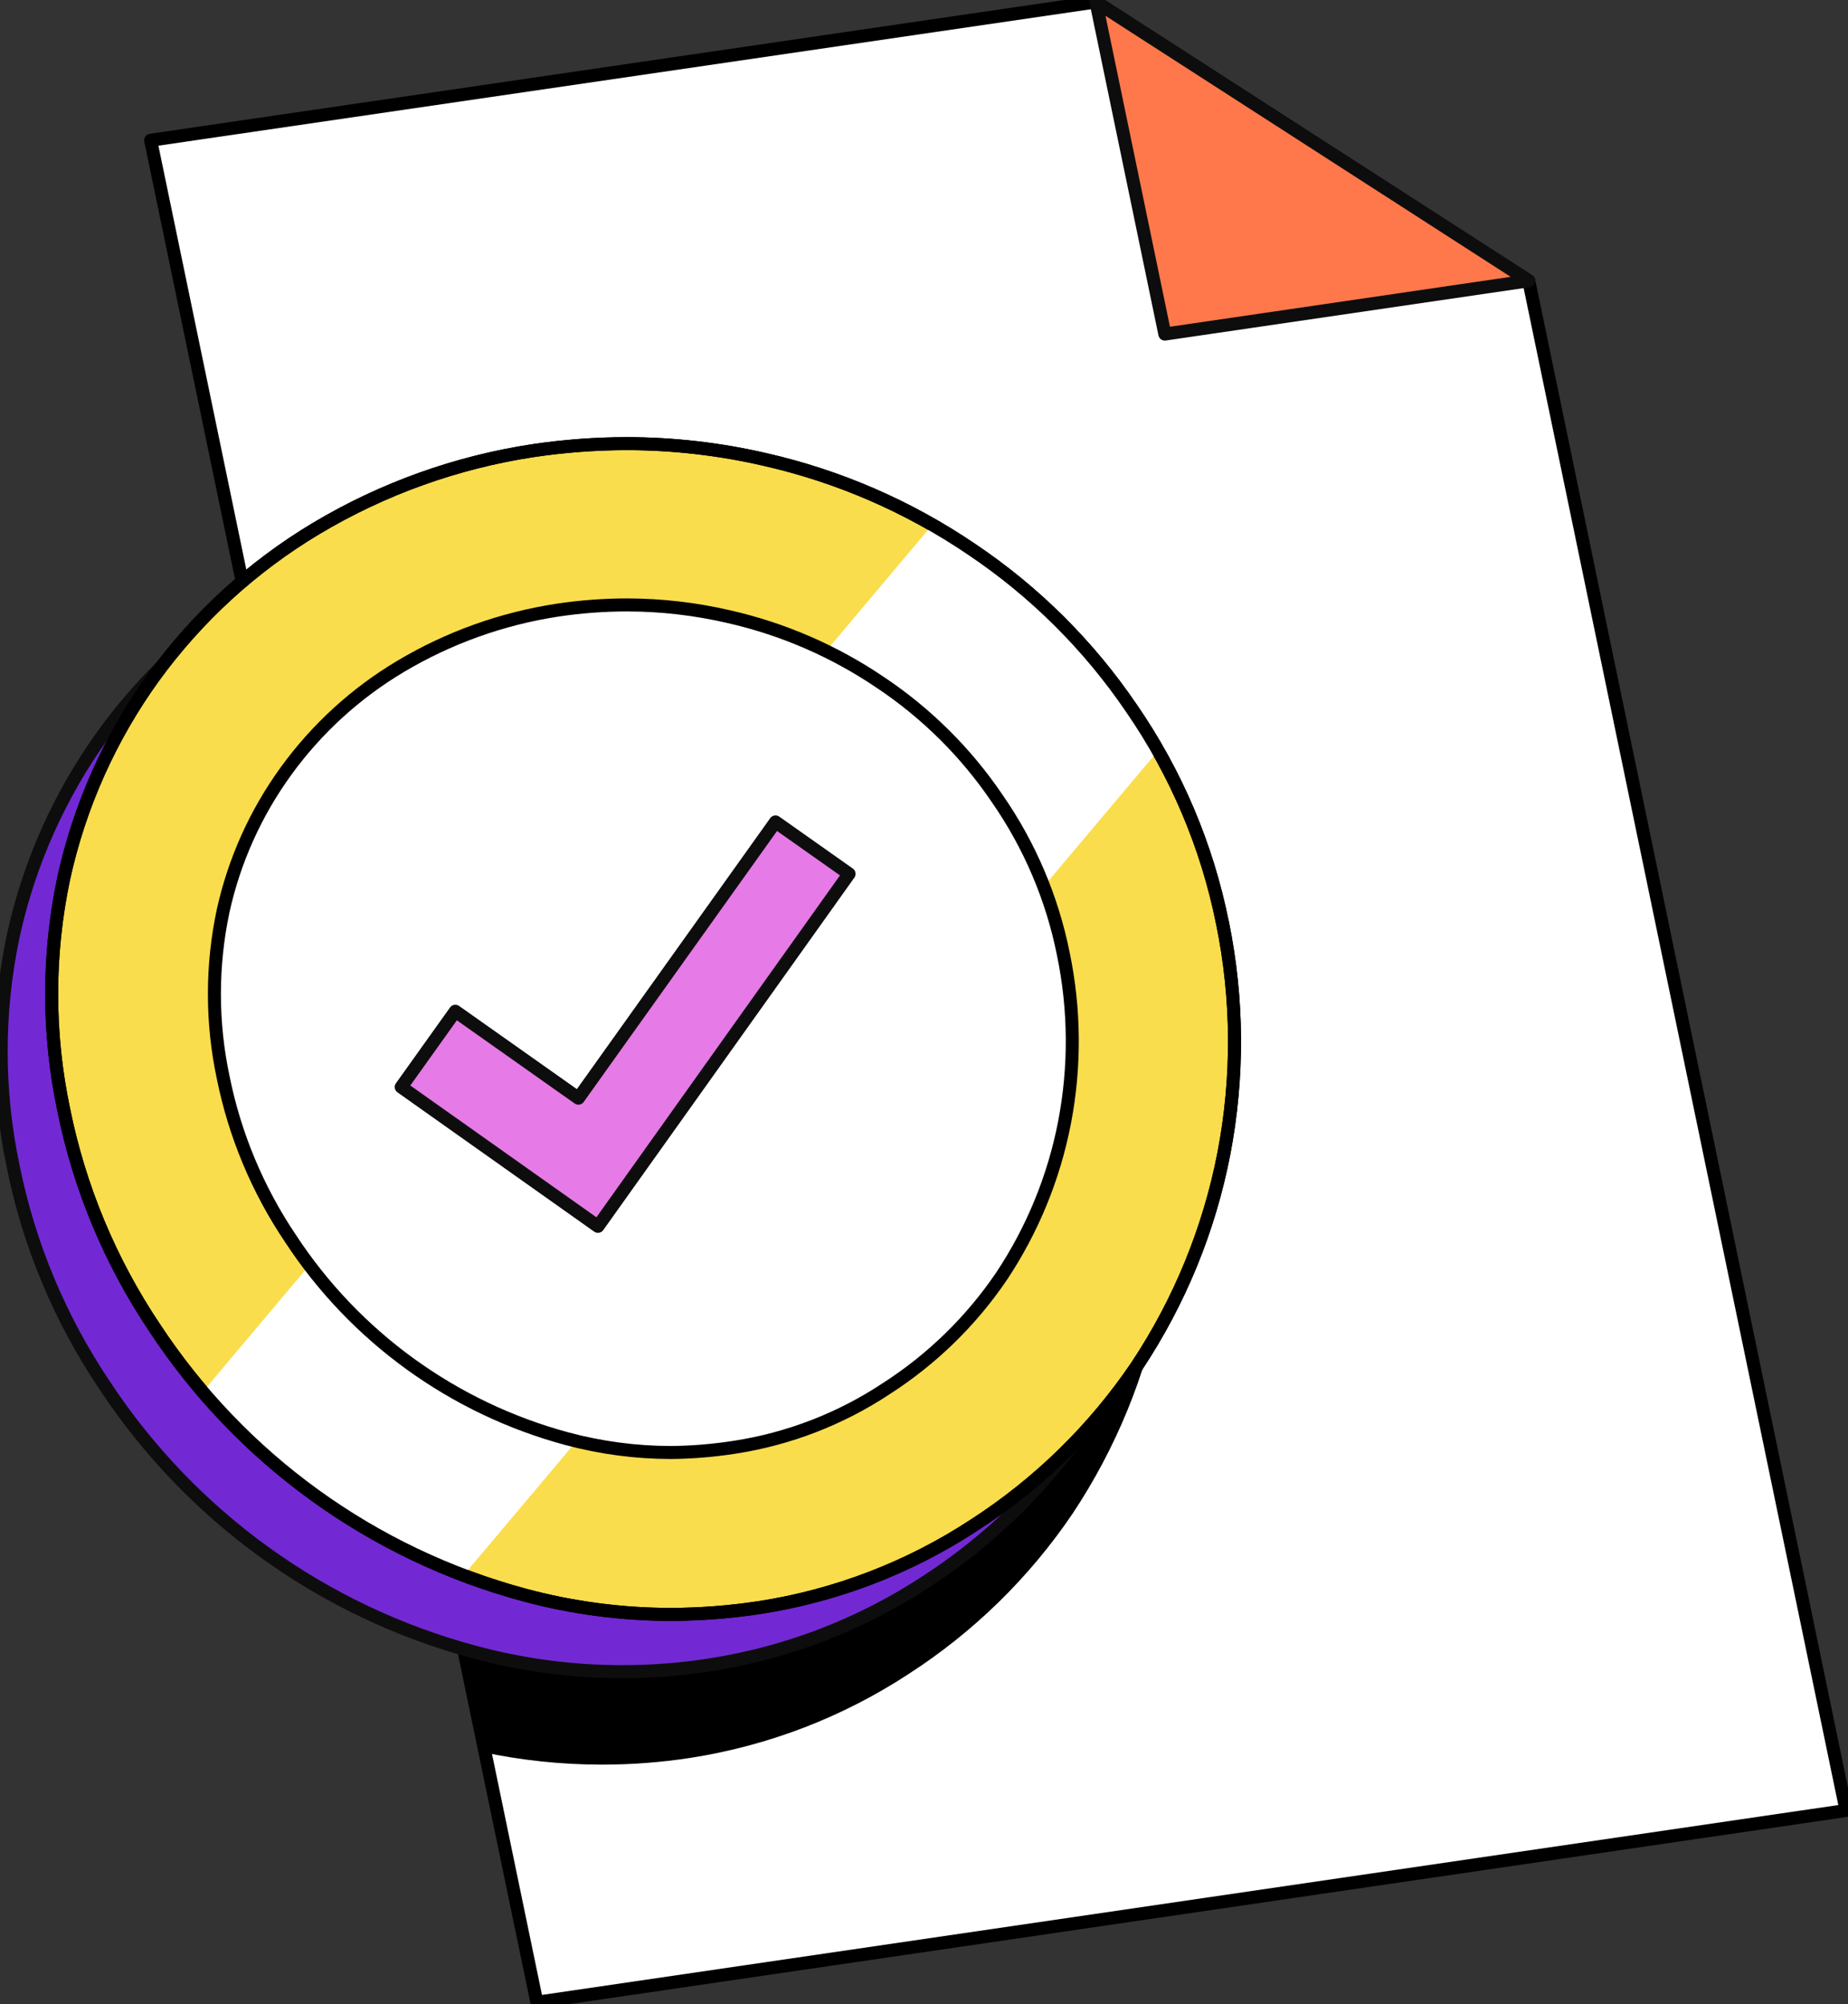 <svg width="71" height="77" viewBox="0 0 71 77" fill="none" xmlns="http://www.w3.org/2000/svg">
<rect x="0" y="0" width="71" height="77" fill="#333333" stroke="none"/>
<g clip-path="url(#clip0_31350_4426)">
<path d="M70.926 69.558L20.626 76.926L5.787 5.388L42.107 0.074L58.735 10.787L70.926 69.558Z" fill="white" stroke="black" stroke-width="0.5" stroke-linecap="round" stroke-linejoin="round"/>
<path d="M58.735 10.787L44.753 12.835L42.107 0.074L58.735 10.787Z" fill="#FF784B" stroke="#0D0D0D" stroke-width="0.5" stroke-linejoin="round"/>
<path d="M18.562 67.064C20.058 67.384 21.584 67.545 23.115 67.546C24.245 67.547 25.374 67.461 26.49 67.289C29.443 66.83 32.263 65.746 34.76 64.112C37.237 62.517 39.364 60.438 41.01 58C42.653 55.524 43.789 52.749 44.352 49.834C44.892 46.904 44.853 43.897 44.237 40.983C43.634 38.028 42.444 35.223 40.737 32.734C39.101 30.324 37.015 28.249 34.594 26.622C32.191 24.991 29.503 23.824 26.668 23.179C24.923 22.774 23.137 22.568 21.344 22.564C20.142 22.566 18.941 22.66 17.752 22.845C15.044 23.246 12.431 24.133 10.04 25.464C9.83 25.582 10.74 27.145 10.536 27.27" fill="black"/>
<path d="M18.562 67.064C20.058 67.384 21.584 67.545 23.115 67.546C24.245 67.547 25.374 67.461 26.49 67.289C29.443 66.83 32.263 65.746 34.76 64.112C37.237 62.517 39.364 60.438 41.01 58C42.653 55.524 43.789 52.749 44.352 49.834C44.892 46.904 44.853 43.897 44.237 40.983C43.634 38.028 42.444 35.223 40.737 32.734C39.101 30.324 37.015 28.249 34.594 26.622C32.191 24.991 29.503 23.824 26.668 23.179C24.923 22.774 23.137 22.568 21.344 22.564C20.142 22.566 18.941 22.66 17.752 22.845C15.044 23.246 12.431 24.133 10.04 25.464C9.83 25.582 10.74 27.145 10.536 27.27" stroke="black" stroke-width="0.5" stroke-linejoin="round"/>
<path d="M45.032 37.661C44.43 34.706 43.241 31.902 41.535 29.412C39.898 27.002 37.811 24.927 35.389 23.3C32.986 21.67 30.298 20.501 27.463 19.854C25.719 19.45 23.933 19.245 22.142 19.243C20.938 19.243 19.736 19.337 18.547 19.523C15.6 19.959 12.768 20.971 10.215 22.502C7.765 23.966 5.638 25.91 3.966 28.218C2.295 30.532 1.119 33.164 0.51 35.95C-0.11 38.878 -0.11 41.902 0.51 44.831C1.115 47.822 2.304 50.667 4.007 53.203C7.326 58.254 12.394 61.91 18.245 63.476C20.088 63.972 21.989 64.224 23.898 64.224C25.028 64.226 26.157 64.139 27.273 63.964C30.226 63.506 33.045 62.423 35.543 60.79C38.02 59.196 40.147 57.116 41.793 54.678C43.436 52.202 44.572 49.427 45.136 46.512C45.68 43.583 45.644 40.576 45.032 37.661Z" fill="#7229D4" stroke="#0D0D0D" stroke-width="0.5" stroke-linejoin="round"/>
<path d="M46.968 35.462C46.376 32.505 45.186 29.698 43.471 27.213C41.835 24.802 39.749 22.727 37.326 21.102C34.923 19.47 32.235 18.301 29.4 17.655C27.655 17.251 25.87 17.046 24.079 17.044C22.876 17.046 21.674 17.136 20.484 17.313C17.538 17.76 14.708 18.775 12.152 20.301C9.702 21.766 7.576 23.711 5.903 26.019C4.232 28.333 3.056 30.963 2.447 33.748C1.83 36.677 1.83 39.702 2.447 42.632C3.05 45.623 4.235 48.467 5.935 51.004C9.248 56.046 14.302 59.702 20.14 61.277C21.984 61.774 23.886 62.025 25.796 62.025C26.922 62.02 28.047 61.933 29.16 61.765C32.113 61.311 34.934 60.228 37.429 58.591C39.904 56.993 42.03 54.915 43.679 52.479C45.322 50.003 46.458 47.228 47.022 44.313C47.583 41.388 47.565 38.381 46.968 35.462Z" fill="#FADD4D" stroke="black" stroke-width="0.5" stroke-linecap="round" stroke-linejoin="round"/>
<path d="M35.828 20.153L7.694 53.59C10.407 56.729 13.878 59.126 17.779 60.556L44.593 28.724C42.452 25.169 39.435 22.218 35.828 20.153Z" fill="white"/>
<path d="M46.968 35.462C46.376 32.505 45.186 29.698 43.471 27.213C41.835 24.802 39.749 22.727 37.326 21.102C34.923 19.47 32.235 18.301 29.4 17.655C27.655 17.251 25.87 17.046 24.079 17.044C22.876 17.046 21.674 17.136 20.484 17.313C17.538 17.76 14.708 18.775 12.152 20.301C9.702 21.766 7.576 23.711 5.903 26.019C4.232 28.333 3.056 30.963 2.447 33.748C1.83 36.677 1.83 39.702 2.447 42.632C3.05 45.623 4.235 48.467 5.935 51.004C9.248 56.046 14.302 59.702 20.14 61.277C21.984 61.774 23.886 62.025 25.796 62.025C26.922 62.02 28.047 61.933 29.16 61.765C32.113 61.311 34.934 60.228 37.429 58.591C39.904 56.993 42.03 54.915 43.679 52.479C45.322 50.003 46.458 47.228 47.022 44.313C47.585 41.383 47.566 38.371 46.968 35.447V35.462Z" stroke="black" stroke-width="0.5" stroke-linecap="round" stroke-linejoin="round"/>
<path d="M25.784 55.804C24.429 55.803 23.08 55.624 21.771 55.272C17.41 54.093 13.635 51.358 11.164 47.588C9.898 45.71 9.017 43.6 8.572 41.382C8.126 39.277 8.126 37.102 8.572 34.998C8.999 33.062 9.821 31.234 10.986 29.628C12.161 28.006 13.654 26.639 15.376 25.611C17.235 24.501 19.293 23.763 21.436 23.439C22.32 23.307 23.212 23.241 24.106 23.241C25.416 23.244 26.721 23.395 27.997 23.691C30.079 24.163 32.054 25.02 33.82 26.217C35.591 27.398 37.115 28.911 38.307 30.671C39.559 32.472 40.426 34.51 40.855 36.659C41.296 38.789 41.311 40.986 40.9 43.122C40.493 45.233 39.67 47.242 38.479 49.033C37.31 50.757 35.801 52.227 34.045 53.354C32.29 54.515 30.302 55.283 28.22 55.603C27.414 55.729 26.6 55.796 25.784 55.804Z" fill="white" stroke="black" stroke-width="0.5" stroke-linecap="round" stroke-linejoin="round"/>
<path d="M29.795 31.578L22.222 42.191L17.494 38.852L15.415 41.763L22.973 47.115L32.621 33.573L29.795 31.578Z" fill="#E67AE6" stroke="#0D0D0D" stroke-width="0.5" stroke-linejoin="round"/>
</g>
<defs>
<clipPath id="clip0_31350_4426">
<rect width="71" height="77" fill="white"/>
</clipPath>
</defs>
</svg>

